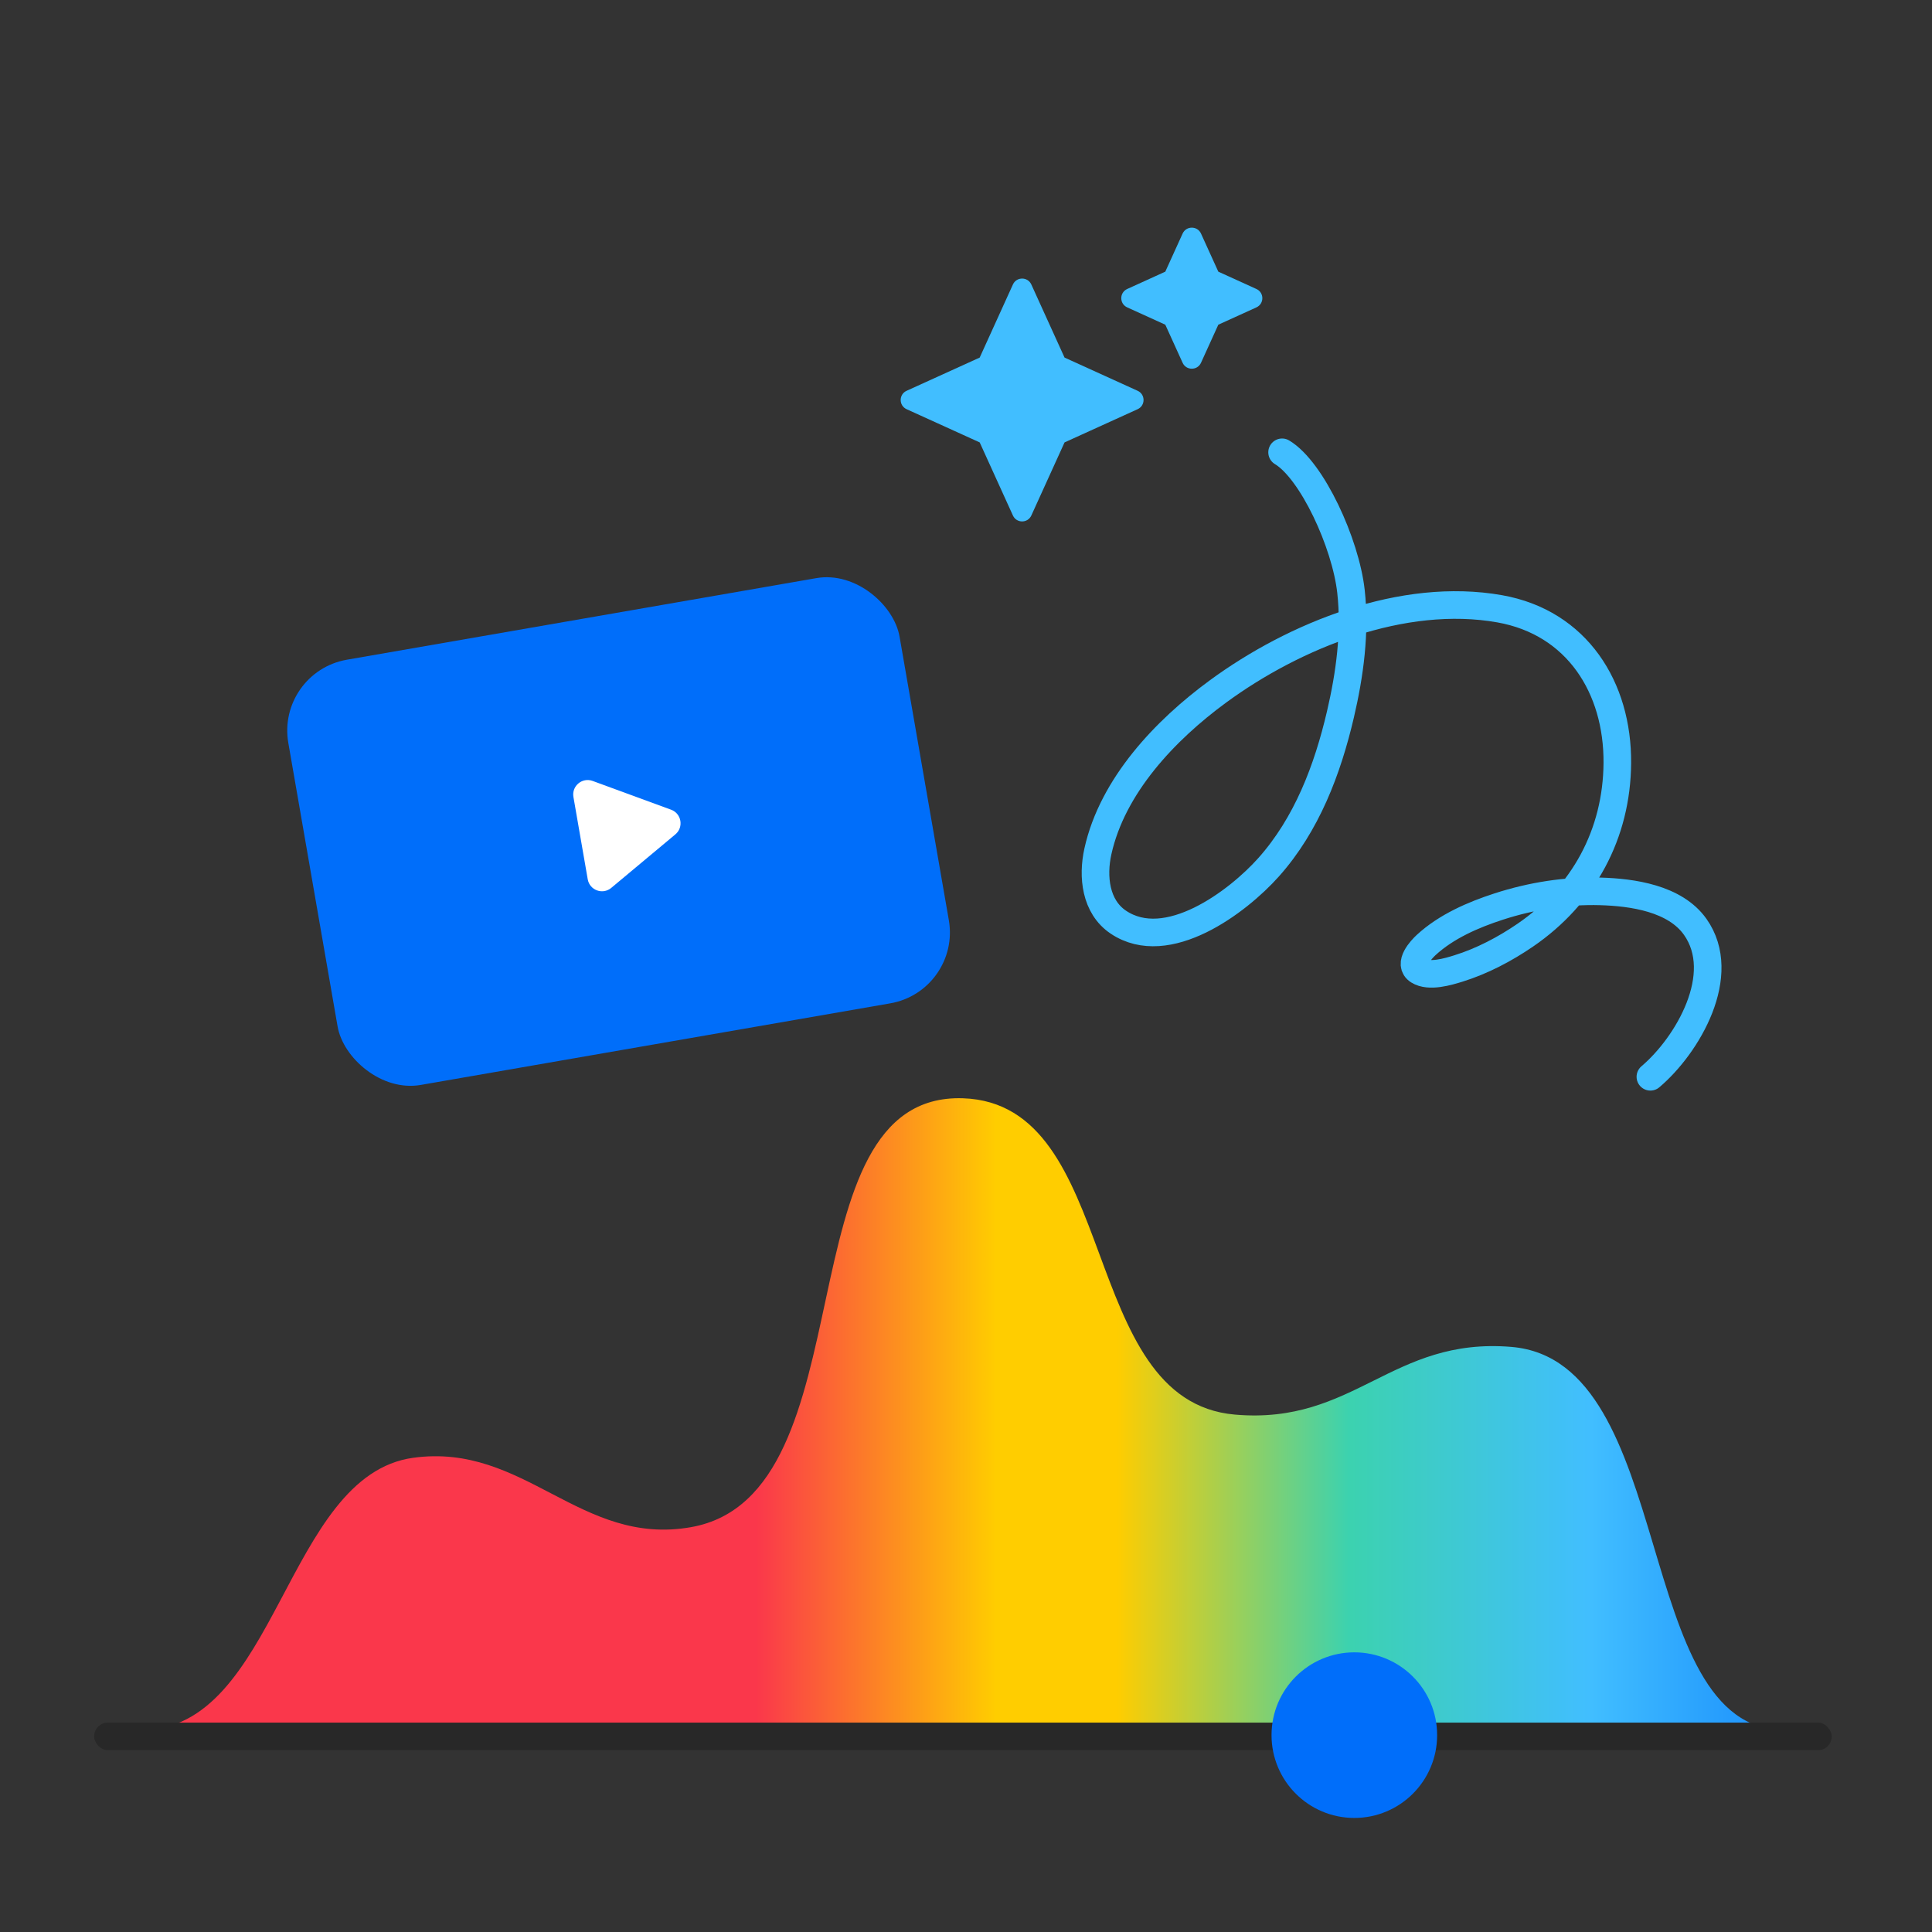 <svg width="140" height="140" viewBox="0 0 140 140" fill="none" xmlns="http://www.w3.org/2000/svg">
  <rect x="0" y="0" width="140" height="140" fill="#333333" stroke="none"/>
  <rect x="20" y="48.698" width="44.958" height="31.275" rx="5.213" transform="rotate(-9.859 20 48.698)" fill="#006EFA"/>
  <path d="M48.628 58.673C49.386 58.951 49.559 59.945 48.939 60.462L44.293 64.341C43.674 64.858 42.727 64.511 42.589 63.716L41.553 57.753C41.414 56.958 42.189 56.312 42.946 56.59L48.628 58.673Z" fill="white"/>
  <path d="M29.947 105.636C20.662 106.91 20.097 125.366 10.246 125.366H129.309C118.174 125.366 121.625 98.614 109.526 97.602C100.833 96.876 98.168 103.267 89.479 102.507C78.035 101.507 81.258 79.964 69.778 79.585C56.466 79.146 63.191 108.341 50.077 110.663C42.045 112.085 38.028 104.526 29.947 105.636Z" fill="url(#paint0_linear_16_5025)"/>
  <mask id="mask0_16_5025" style="mask-type:alpha" maskUnits="userSpaceOnUse" x="10" y="79" width="120" height="46">
    <path d="M29.947 105.636C20.662 106.91 20.097 124.826 10.246 124.826H129.309C118.174 124.826 121.625 98.614 109.526 97.603C100.833 96.876 98.168 103.267 89.479 102.508C78.035 101.507 81.258 79.964 69.778 79.585C56.466 79.146 63.191 108.341 50.077 110.663C42.045 112.085 38.028 104.527 29.947 105.636Z" fill="url(#paint1_linear_16_5025)"/>
  </mask>
  <g mask="url(#mask0_16_5025)">
  </g>
  <rect x="6.82" y="124.826" width="125.915" height="2" rx="1" fill="#282828"/>
  <circle cx="98.14" cy="125.735" r="6" fill="#006EFA"/>
  <path d="M87.03 26.288C86.77 26.861 85.956 26.861 85.696 26.288L84.442 23.529L81.682 22.274C81.109 22.014 81.109 21.201 81.682 20.941L84.442 19.686L85.696 16.926C85.956 16.354 86.77 16.354 87.03 16.926L88.284 19.686L91.044 20.941C91.617 21.201 91.617 22.014 91.044 22.274L88.284 23.529L87.03 26.288Z" fill="#41BEFF"/>
  <path d="M74.734 37.355C74.473 37.928 73.66 37.928 73.4 37.355L70.993 32.059L65.697 29.652C65.124 29.392 65.124 28.578 65.697 28.318L70.993 25.911L73.4 20.615C73.66 20.043 74.473 20.043 74.734 20.615L77.141 25.911L82.437 28.318C83.009 28.578 83.009 29.392 82.437 29.652L77.141 32.059L74.734 37.355Z" fill="#41BEFF"/>
  <path d="M92.905 32.776C95.083 34.083 97.509 39.373 97.896 42.847C98.227 45.821 97.81 48.868 97.135 51.76C96.2 55.767 94.696 59.747 91.918 62.856C89.677 65.365 84.579 69.2 81.039 66.823C79.375 65.705 79.156 63.516 79.556 61.701C80.608 56.931 84.447 52.901 88.251 50.111C93.803 46.037 101.664 42.871 108.672 44.115C114.288 45.112 117.238 49.834 117.198 55.293C117.16 60.431 114.748 64.875 110.529 67.764C109.047 68.778 107.4 69.645 105.679 70.181C104.929 70.414 103.562 70.826 102.792 70.344C102.013 69.856 102.988 68.808 103.345 68.479C104.803 67.136 106.751 66.291 108.609 65.689C110.971 64.925 113.48 64.522 115.967 64.593C118.278 64.658 121.379 65.093 122.843 67.165C125.284 70.62 122.296 75.739 119.593 78.028" stroke="#41BEFF" stroke-width="2" stroke-linecap="round"/>
  <defs>
    <linearGradient id="paint0_linear_16_5025" x1="138.754" y1="105.831" x2="9.75" y2="105.831" gradientUnits="userSpaceOnUse">
      <stop stop-color="#006EFA"/>
      <stop offset="0.182" stop-color="#41BEFF"/>
      <stop offset="0.318" stop-color="#3CD2AF"/>
      <stop offset="0.448" stop-color="#FFCD00"/>
      <stop offset="0.516" stop-color="#FFCD00"/>
      <stop offset="0.651" stop-color="#FA374B"/>
    </linearGradient>
    <linearGradient id="paint1_linear_16_5025" x1="138.754" y1="105.521" x2="9.75" y2="105.521" gradientUnits="userSpaceOnUse">
      <stop stop-color="#006EFA"/>
      <stop offset="0.182" stop-color="#41BEFF"/>
      <stop offset="0.318" stop-color="#3CD2AF"/>
      <stop offset="0.448" stop-color="#FFCD00"/>
      <stop offset="0.516" stop-color="#FFCD00"/>
      <stop offset="0.651" stop-color="#FA374B"/>
    </linearGradient>
  </defs>
</svg>

